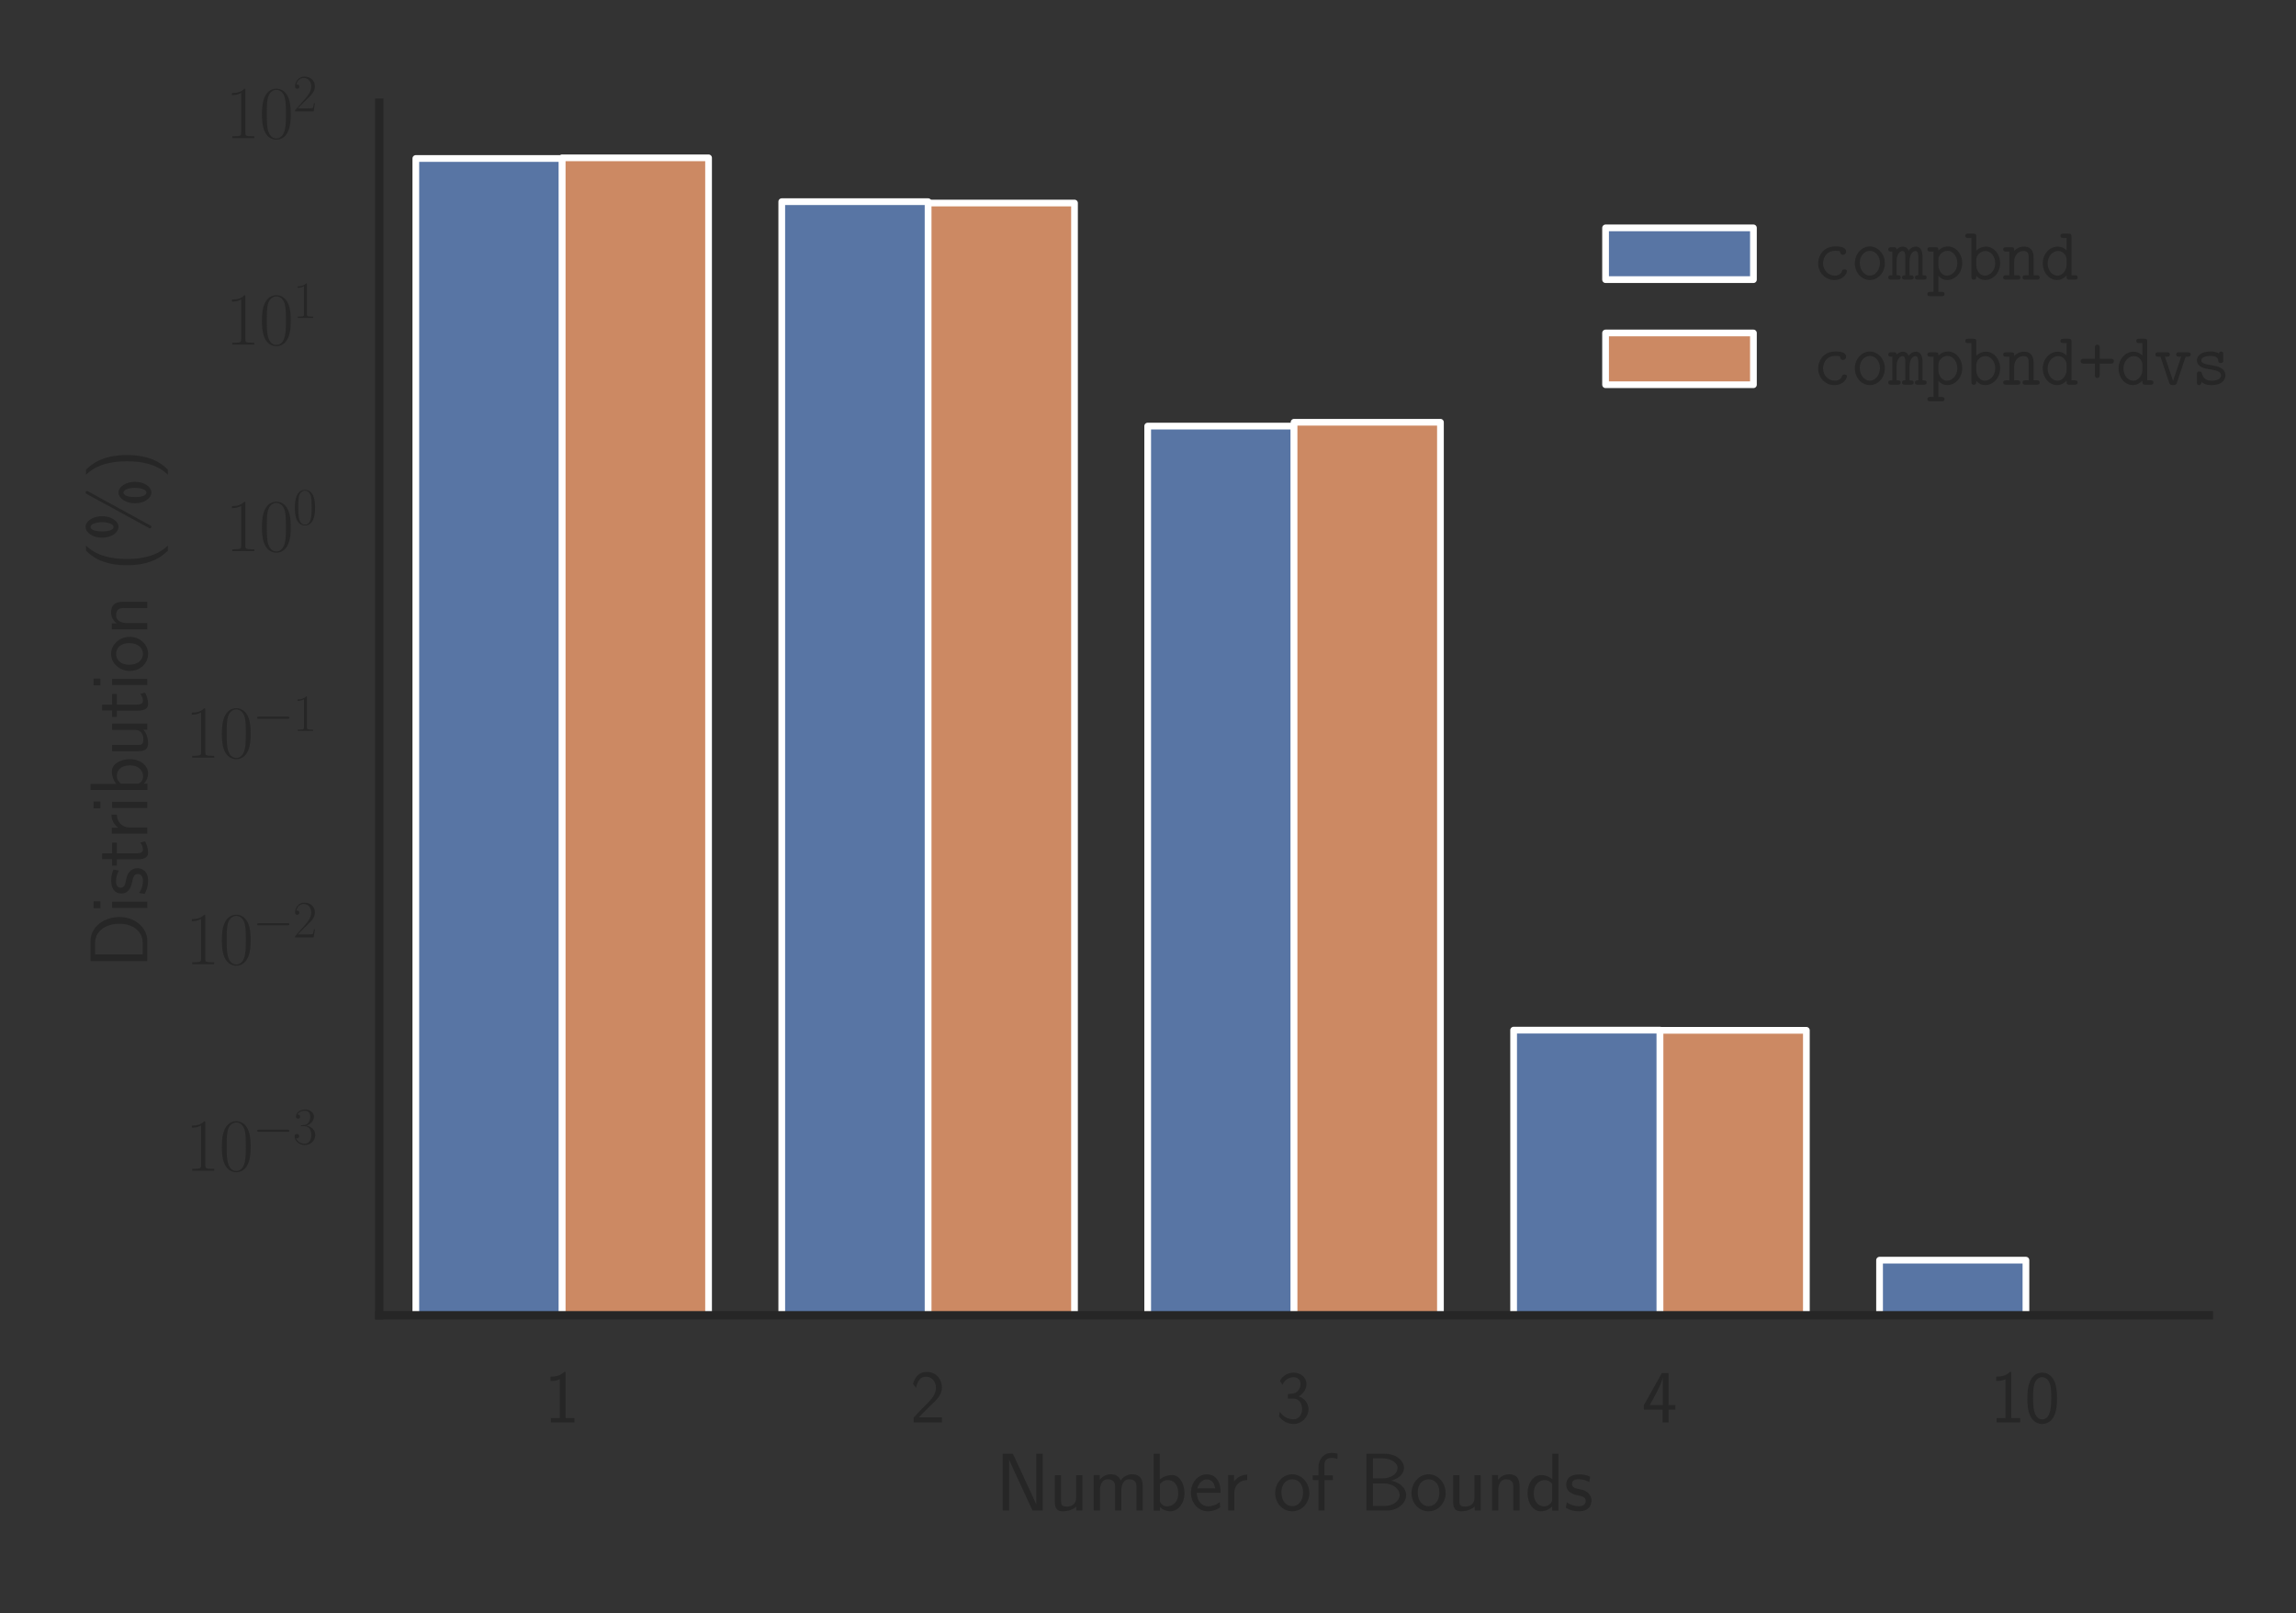 <?xml version="1.0" encoding="utf-8" standalone="no"?>
<!DOCTYPE svg PUBLIC "-//W3C//DTD SVG 1.1//EN"
  "http://www.w3.org/Graphics/SVG/1.1/DTD/svg11.dtd">
<svg xmlns:xlink="http://www.w3.org/1999/xlink" width="512.448pt" height="360pt" viewBox="0 0 512.448 360" xmlns="http://www.w3.org/2000/svg" version="1.1">
 <rect x="0" y="0" width="512.448" height="360" fill="#333333" stroke="none"/>
 <defs>
  <style type="text/css">*{stroke-linejoin: round; stroke-linecap: butt}</style>
 </defs>
 <g id="figure_1">
  <g id="patch_1">
   <path d="M 0 360 
L 512.448 360 
L 512.448 0 
L 0 0 
L 0 360 
z
" style="fill: none"/>
  </g>
  <g id="axes_1">
   <g id="patch_2">
    <path d="M 84.64 293.507 
L 493.008 293.507 
L 493.008 22.923 
L 84.64 22.923 
L 84.64 293.507 
z
" style="fill: none"/>
   </g>
   <g id="matplotlib.axis_1">
    <g id="xtick_1">
     <g id="text_1">
      <!-- 1 -->
      <g style="fill: #262626" transform="translate(121.453 317.422) scale(0.165 -0.165)">
       <defs>
        <path id="CMSS17-31" d="M 1818 4288 
L 1696 4288 
C 1350 3940 947 3890 538 3890 
L 538 3520 
C 723 3520 1024 3520 1325 3667 
L 1325 369 
L 570 369 
L 570 0 
L 2573 0 
L 2573 369 
L 1818 369 
L 1818 4288 
z
" transform="scale(0.016)"/>
       </defs>
       <use xlink:href="#CMSS17-31" transform="scale(0.996)"/>
      </g>
     </g>
    </g>
    <g id="xtick_2">
     <g id="text_2">
      <!-- 2 -->
      <g style="fill: #262626" transform="translate(203.127 317.422) scale(0.165 -0.165)">
       <defs>
        <path id="CMSS17-32" d="M 1651 1357 
C 1830 1541 2099 1764 2285 1987 
C 2464 2204 2701 2511 2701 2957 
C 2701 3657 2227 4288 1421 4288 
C 787 4288 422 3893 250 3274 
L 499 2929 
C 640 3510 838 3880 1338 3880 
C 1888 3880 2195 3433 2195 2942 
C 2195 2355 1747 1901 1408 1563 
C 1030 1187 659 804 301 408 
L 301 0 
L 2701 0 
L 2701 433 
L 1613 433 
C 1536 433 1459 433 1382 433 
L 742 433 
L 742 439 
L 1651 1357 
z
" transform="scale(0.016)"/>
       </defs>
       <use xlink:href="#CMSS17-32" transform="scale(0.996)"/>
      </g>
     </g>
    </g>
    <g id="xtick_3">
     <g id="text_3">
      <!-- 3 -->
      <g style="fill: #262626" transform="translate(284.8 317.422) scale(0.165 -0.165)">
       <defs>
        <path id="CMSS17-33" d="M 1005 2025 
L 1440 2025 
C 2042 2025 2214 1507 2214 1146 
C 2214 653 1933 267 1472 267 
C 1114 267 608 444 320 912 
C 275 691 275 678 250 526 
C 550 88 1037 -128 1485 -128 
C 2214 -128 2752 473 2752 1138 
C 2752 1638 2400 2057 1920 2215 
C 2304 2424 2586 2816 2586 3273 
C 2586 3805 2093 4229 1491 4229 
C 941 4229 512 3892 333 3530 
C 378 3468 493 3284 550 3189 
C 691 3562 1056 3840 1485 3840 
C 1843 3840 2080 3607 2080 3271 
C 2080 2923 1856 2543 1478 2455 
C 1453 2455 1056 2417 1005 2411 
L 1005 2025 
z
" transform="scale(0.016)"/>
       </defs>
       <use xlink:href="#CMSS17-33" transform="scale(0.996)"/>
      </g>
     </g>
    </g>
    <g id="xtick_4">
     <g id="text_4">
      <!-- 4 -->
      <g style="fill: #262626" transform="translate(366.474 317.422) scale(0.165 -0.165)">
       <defs>
        <path id="CMSS17-34" d="M 2253 1088 
L 2835 1088 
L 2835 1477 
L 2253 1477 
L 2253 4192 
L 1690 4192 
L 166 1477 
L 166 1088 
L 1747 1088 
L 1747 0 
L 2253 0 
L 2253 1088 
z
M 659 1477 
C 1030 2127 1766 3439 1766 3885 
L 1766 1477 
L 659 1477 
z
" transform="scale(0.016)"/>
       </defs>
       <use xlink:href="#CMSS17-34" transform="scale(0.996)"/>
      </g>
     </g>
    </g>
    <g id="xtick_5">
     <g id="text_5">
      <!-- 10 -->
      <g style="fill: #262626" transform="translate(444.123 317.422) scale(0.165 -0.165)">
       <defs>
        <path id="CMSS17-30" d="M 2758 2044 
C 2758 2405 2752 3077 2490 3596 
C 2227 4096 1805 4229 1504 4229 
C 1069 4229 698 3975 506 3570 
C 301 3146 243 2709 243 2044 
C 243 1589 262 1031 493 543 
C 755 5 1197 -128 1498 -128 
C 1894 -128 2278 81 2496 518 
C 2720 974 2758 1474 2758 2044 
z
M 1498 261 
C 1011 261 864 811 819 995 
C 742 1310 730 1614 730 2114 
C 730 2506 730 2948 851 3297 
C 998 3701 1254 3840 1498 3840 
C 1971 3840 2125 3372 2176 3208 
C 2272 2873 2272 2481 2272 2114 
C 2272 1526 2272 261 1498 261 
z
" transform="scale(0.016)"/>
       </defs>
       <use xlink:href="#CMSS17-31" transform="scale(0.996)"/>
       <use xlink:href="#CMSS17-30" transform="translate(46.844 0) scale(0.996)"/>
      </g>
     </g>
    </g>
    <g id="text_6">
     <!-- Number of Bounds -->
     <g style="fill: #262626" transform="translate(222.18 337.072) scale(0.18 -0.18)">
      <defs>
       <path id="CMSS17-4e" d="M 1466 4180 
L 1350 4416 
L 563 4416 
L 563 0 
L 1062 0 
L 1062 3926 
L 1069 3932 
C 1114 3817 1139 3760 1402 3194 
L 2771 236 
L 2886 0 
L 3674 0 
L 3674 4416 
L 3174 4416 
L 3174 490 
L 3168 483 
C 3123 598 3098 655 2835 1221 
L 1466 4180 
z
" transform="scale(0.016)"/>
       <path id="CMSS17-75" d="M 2618 2739 
L 2131 2739 
L 2131 972 
C 2131 498 1786 306 1421 306 
C 998 306 960 447 960 709 
L 960 2739 
L 474 2739 
L 474 678 
C 474 179 646 -64 1088 -64 
C 1306 -64 1798 -13 2144 306 
L 2144 0 
L 2618 0 
L 2618 2739 
z
" transform="scale(0.016)"/>
       <path id="CMSS17-6d" d="M 4288 1877 
C 4288 2308 4179 2816 3462 2816 
C 2982 2816 2694 2516 2566 2331 
C 2451 2670 2182 2816 1798 2816 
C 1363 2816 1088 2568 941 2389 
L 941 2758 
L 474 2758 
L 474 0 
L 960 0 
L 960 1559 
C 960 1939 1101 2428 1555 2428 
C 2138 2428 2138 2016 2138 1829 
L 2138 0 
L 2624 0 
L 2624 1559 
C 2624 1939 2765 2428 3219 2428 
C 3802 2428 3802 2016 3802 1829 
L 3802 0 
L 4288 0 
L 4288 1877 
z
" transform="scale(0.016)"/>
       <path id="CMSS17-62" d="M 954 4416 
L 480 4416 
L 480 -13 
L 966 -13 
L 966 274 
C 1210 38 1504 -64 1766 -64 
C 2381 -64 2880 549 2880 1352 
C 2880 2086 2496 2756 1926 2756 
C 1523 2756 1165 2591 954 2419 
L 954 4416 
z
M 966 2046 
C 1107 2222 1306 2368 1587 2368 
C 1965 2368 2394 2097 2394 1352 
C 2394 558 1882 325 1530 325 
C 1402 325 1267 356 1139 464 
C 966 615 966 709 966 797 
L 966 2046 
z
" transform="scale(0.016)"/>
       <path id="CMSS17-65" d="M 2502 1377 
C 2502 1590 2490 2003 2285 2345 
C 2061 2713 1696 2816 1421 2816 
C 755 2816 192 2188 192 1375 
C 192 582 774 -64 1510 -64 
C 1798 -64 2150 19 2470 248 
C 2470 274 2458 414 2451 420 
C 2451 433 2432 630 2432 656 
C 2125 407 1773 325 1517 325 
C 1107 325 666 667 646 1377 
L 2502 1377 
z
M 698 1728 
C 781 2084 1062 2421 1421 2421 
C 1517 2421 1965 2421 2080 1728 
L 698 1728 
z
" transform="scale(0.016)"/>
       <path id="CMSS17-72" d="M 954 1363 
C 954 1965 1395 2368 1958 2368 
L 1958 2789 
C 1549 2789 1165 2585 934 2253 
L 934 2758 
L 480 2758 
L 480 0 
L 954 0 
L 954 1363 
z
" transform="scale(0.016)"/>
       <path id="CMSS17-6f" d="M 2829 1356 
C 2829 2176 2221 2816 1504 2816 
C 768 2816 173 2157 173 1356 
C 173 544 787 -64 1498 -64 
C 2227 -64 2829 563 2829 1356 
z
M 1504 337 
C 1050 337 659 709 659 1408 
C 659 2151 1114 2427 1498 2427 
C 1914 2427 2342 2126 2342 1408 
C 2342 683 1926 337 1504 337 
z
" transform="scale(0.016)"/>
       <path id="CMSS17-66" d="M 1075 2368 
L 1722 2368 
L 1722 2737 
L 1062 2737 
L 1062 3559 
C 1062 4014 1408 4092 1606 4092 
C 1670 4092 1850 4092 2080 4009 
L 2080 4429 
C 1933 4461 1754 4480 1613 4480 
C 1018 4480 602 3993 602 3359 
L 602 2737 
L 160 2737 
L 160 2368 
L 602 2368 
L 602 0 
L 1075 0 
L 1075 2368 
z
" transform="scale(0.016)"/>
       <path id="CMSS17-42" d="M 570 4416 
L 570 0 
L 2163 0 
C 3034 0 3667 574 3667 1200 
C 3667 1685 3251 2176 2502 2317 
C 3334 2558 3501 3040 3501 3313 
C 3501 3883 2874 4416 1997 4416 
L 570 4416 
z
M 1088 2496 
L 1088 4059 
L 1824 4059 
C 2483 4059 3002 3724 3002 3306 
C 3002 2926 2592 2496 1766 2496 
L 1088 2496 
z
M 1088 357 
L 1088 2107 
L 1939 2107 
C 2630 2107 3162 1679 3162 1206 
C 3162 772 2694 357 1984 357 
L 1088 357 
z
" transform="scale(0.016)"/>
       <path id="CMSS17-6e" d="M 2618 1877 
C 2618 2283 2522 2816 1798 2816 
C 1389 2816 1120 2606 941 2389 
L 941 2758 
L 474 2758 
L 474 0 
L 960 0 
L 960 1559 
C 960 1964 1114 2428 1549 2428 
C 2112 2428 2131 2048 2131 1829 
L 2131 0 
L 2618 0 
L 2618 1877 
z
" transform="scale(0.016)"/>
       <path id="CMSS17-64" d="M 2611 4416 
L 2138 4416 
L 2138 2438 
C 1939 2603 1613 2756 1254 2756 
C 672 2756 211 2131 211 1347 
C 211 562 666 -64 1235 -64 
C 1677 -64 1971 172 2125 306 
L 2125 -13 
L 2611 -13 
L 2611 4416 
z
M 2125 836 
C 2125 747 2125 653 1926 482 
C 1798 375 1645 325 1498 325 
C 1152 325 698 576 698 1340 
C 698 2134 1210 2368 1562 2368 
C 1798 2368 1990 2254 2125 2065 
L 2125 836 
z
" transform="scale(0.016)"/>
       <path id="CMSS17-73" d="M 2061 2627 
C 1683 2807 1389 2807 1197 2807 
C 742 2807 198 2648 198 2003 
C 198 1359 902 1218 1094 1179 
C 1389 1122 1715 1058 1715 740 
C 1715 337 1254 337 1171 337 
C 915 337 563 407 243 638 
L 166 210 
C 531 0 883 -64 1178 -64 
C 1965 -64 2163 416 2163 781 
C 2163 1094 1984 1305 1862 1401 
C 1651 1568 1574 1587 1050 1696 
C 960 1709 646 1779 646 2066 
C 646 2432 1050 2432 1139 2432 
C 1555 2432 1811 2303 1984 2208 
L 2061 2627 
z
" transform="scale(0.016)"/>
      </defs>
      <use xlink:href="#CMSS17-4e" transform="scale(0.996)"/>
      <use xlink:href="#CMSS17-75" transform="translate(66.062 0) scale(0.996)"/>
      <use xlink:href="#CMSS17-6d" transform="translate(114.266 0) scale(0.996)"/>
      <use xlink:href="#CMSS17-62" transform="translate(188.496 0) scale(0.996)"/>
      <use xlink:href="#CMSS17-65" transform="translate(239.303 0) scale(0.996)"/>
      <use xlink:href="#CMSS17-72" transform="translate(280.942 0) scale(0.996)"/>
      <use xlink:href="#CMSS17-6f" transform="translate(344.081 0) scale(0.996)"/>
      <use xlink:href="#CMSS17-66" transform="translate(390.924 0) scale(0.996)"/>
      <use xlink:href="#CMSS17-42" transform="translate(450.78 0) scale(0.996)"/>
      <use xlink:href="#CMSS17-6f" transform="translate(513.118 0) scale(0.996)"/>
      <use xlink:href="#CMSS17-75" transform="translate(559.962 0) scale(0.996)"/>
      <use xlink:href="#CMSS17-6e" transform="translate(608.167 0) scale(0.996)"/>
      <use xlink:href="#CMSS17-64" transform="translate(656.372 0) scale(0.996)"/>
      <use xlink:href="#CMSS17-73" transform="translate(704.577 0) scale(0.996)"/>
     </g>
    </g>
   </g>
   <g id="matplotlib.axis_2">
    <g id="ytick_1">
     <g id="text_7">
      <!-- $\mathdefault{10^{-3}}$ -->
      <g style="fill: #262626" transform="translate(41.342 261.242) scale(0.165 -0.165)">
       <defs>
        <path id="CMR17-31" d="M 1702 4058 
C 1702 4192 1696 4192 1606 4192 
C 1357 3916 979 3827 621 3827 
C 602 3827 570 3827 563 3808 
C 557 3795 557 3782 557 3648 
C 755 3648 1088 3686 1344 3839 
L 1344 461 
C 1344 236 1331 160 781 160 
L 589 160 
L 589 0 
C 896 0 1216 0 1523 0 
C 1830 0 2150 0 2458 0 
L 2458 160 
L 2266 160 
C 1715 160 1702 230 1702 458 
L 1702 4058 
z
" transform="scale(0.016)"/>
        <path id="CMR17-30" d="M 2688 2025 
C 2688 2416 2682 3080 2413 3591 
C 2176 4039 1798 4198 1466 4198 
C 1158 4198 768 4058 525 3597 
C 269 3118 243 2524 243 2025 
C 243 1661 250 1106 448 619 
C 723 -39 1216 -128 1466 -128 
C 1760 -128 2208 -7 2470 600 
C 2662 1042 2688 1559 2688 2025 
z
M 1466 -26 
C 1056 -26 813 325 723 812 
C 653 1188 653 1738 653 2096 
C 653 2588 653 2997 736 3387 
C 858 3929 1216 4096 1466 4096 
C 1728 4096 2067 3923 2189 3400 
C 2272 3036 2278 2607 2278 2096 
C 2278 1680 2278 1169 2202 792 
C 2067 95 1690 -26 1466 -26 
z
" transform="scale(0.016)"/>
        <path id="CMSY10-0" d="M 4218 1472 
C 4326 1472 4442 1472 4442 1600 
C 4442 1728 4326 1728 4218 1728 
L 755 1728 
C 646 1728 531 1728 531 1600 
C 531 1472 646 1472 755 1472 
L 4218 1472 
z
" transform="scale(0.016)"/>
        <path id="CMR17-33" d="M 1414 2157 
C 1984 2157 2234 1662 2234 1090 
C 2234 320 1824 25 1453 25 
C 1114 25 563 194 390 693 
C 422 680 454 680 486 680 
C 640 680 755 782 755 948 
C 755 1133 614 1216 486 1216 
C 378 1216 211 1165 211 926 
C 211 335 787 -128 1466 -128 
C 2176 -128 2720 430 2720 1085 
C 2720 1707 2208 2157 1600 2227 
C 2086 2328 2554 2756 2554 3329 
C 2554 3820 2048 4179 1472 4179 
C 890 4179 378 3829 378 3329 
C 378 3110 544 3072 627 3072 
C 762 3072 877 3155 877 3321 
C 877 3486 762 3569 627 3569 
C 602 3569 570 3569 544 3557 
C 730 3959 1235 4032 1459 4032 
C 1683 4032 2106 3925 2106 3320 
C 2106 3143 2080 2828 1862 2550 
C 1670 2304 1453 2304 1242 2284 
C 1210 2284 1062 2269 1037 2269 
C 992 2263 966 2257 966 2208 
C 966 2163 973 2157 1101 2157 
L 1414 2157 
z
" transform="scale(0.016)"/>
       </defs>
       <use xlink:href="#CMR17-31" transform="scale(0.996)"/>
       <use xlink:href="#CMR17-30" transform="translate(45.69 0) scale(0.996)"/>
       <use xlink:href="#CMSY10-0" transform="translate(91.381 36.154) scale(0.697)"/>
       <use xlink:href="#CMR17-33" transform="translate(145.622 36.154) scale(0.697)"/>
      </g>
     </g>
    </g>
    <g id="ytick_2">
     <g id="text_8">
      <!-- $\mathdefault{10^{-2}}$ -->
      <g style="fill: #262626" transform="translate(41.342 215.159) scale(0.165 -0.165)">
       <defs>
        <path id="CMR17-32" d="M 2669 989 
L 2554 989 
C 2490 536 2438 459 2413 420 
C 2381 369 1920 369 1830 369 
L 602 369 
C 832 619 1280 1072 1824 1597 
C 2214 1967 2669 2402 2669 3035 
C 2669 3790 2067 4224 1395 4224 
C 691 4224 262 3604 262 3030 
C 262 2780 448 2748 525 2748 
C 589 2748 781 2787 781 3010 
C 781 3207 614 3264 525 3264 
C 486 3264 448 3258 422 3245 
C 544 3790 915 4058 1306 4058 
C 1862 4058 2227 3617 2227 3035 
C 2227 2479 1901 2000 1536 1584 
L 262 146 
L 262 0 
L 2515 0 
L 2669 989 
z
" transform="scale(0.016)"/>
       </defs>
       <use xlink:href="#CMR17-31" transform="scale(0.996)"/>
       <use xlink:href="#CMR17-30" transform="translate(45.69 0) scale(0.996)"/>
       <use xlink:href="#CMSY10-0" transform="translate(91.381 36.154) scale(0.697)"/>
       <use xlink:href="#CMR17-32" transform="translate(145.622 36.154) scale(0.697)"/>
      </g>
     </g>
    </g>
    <g id="ytick_3">
     <g id="text_9">
      <!-- $\mathdefault{10^{-1}}$ -->
      <g style="fill: #262626" transform="translate(41.342 169.076) scale(0.165 -0.165)">
       <use xlink:href="#CMR17-31" transform="scale(0.996)"/>
       <use xlink:href="#CMR17-30" transform="translate(45.69 0) scale(0.996)"/>
       <use xlink:href="#CMSY10-0" transform="translate(91.381 36.154) scale(0.697)"/>
       <use xlink:href="#CMR17-31" transform="translate(145.622 36.154) scale(0.697)"/>
      </g>
     </g>
    </g>
    <g id="ytick_4">
     <g id="text_10">
      <!-- $\mathdefault{10^{0}}$ -->
      <g style="fill: #262626" transform="translate(50.291 122.993) scale(0.165 -0.165)">
       <use xlink:href="#CMR17-31" transform="scale(0.996)"/>
       <use xlink:href="#CMR17-30" transform="translate(45.69 0) scale(0.996)"/>
       <use xlink:href="#CMR17-30" transform="translate(91.381 36.154) scale(0.697)"/>
      </g>
     </g>
    </g>
    <g id="ytick_5">
     <g id="text_11">
      <!-- $\mathdefault{10^{1}}$ -->
      <g style="fill: #262626" transform="translate(50.291 76.91) scale(0.165 -0.165)">
       <use xlink:href="#CMR17-31" transform="scale(0.996)"/>
       <use xlink:href="#CMR17-30" transform="translate(45.69 0) scale(0.996)"/>
       <use xlink:href="#CMR17-31" transform="translate(91.381 36.154) scale(0.697)"/>
      </g>
     </g>
    </g>
    <g id="ytick_6">
     <g id="text_12">
      <!-- $\mathdefault{10^{2}}$ -->
      <g style="fill: #262626" transform="translate(50.291 30.827) scale(0.165 -0.165)">
       <use xlink:href="#CMR17-31" transform="scale(0.996)"/>
       <use xlink:href="#CMR17-30" transform="translate(45.69 0) scale(0.996)"/>
       <use xlink:href="#CMR17-32" transform="translate(91.381 36.154) scale(0.697)"/>
      </g>
     </g>
    </g>
    <g id="ytick_7"/>
    <g id="ytick_8"/>
    <g id="ytick_9"/>
    <g id="ytick_10"/>
    <g id="ytick_11"/>
    <g id="ytick_12"/>
    <g id="ytick_13"/>
    <g id="ytick_14"/>
    <g id="ytick_15"/>
    <g id="ytick_16"/>
    <g id="ytick_17"/>
    <g id="ytick_18"/>
    <g id="ytick_19"/>
    <g id="ytick_20"/>
    <g id="ytick_21"/>
    <g id="ytick_22"/>
    <g id="ytick_23"/>
    <g id="ytick_24"/>
    <g id="ytick_25"/>
    <g id="ytick_26"/>
    <g id="ytick_27"/>
    <g id="ytick_28"/>
    <g id="ytick_29"/>
    <g id="ytick_30"/>
    <g id="ytick_31"/>
    <g id="ytick_32"/>
    <g id="ytick_33"/>
    <g id="ytick_34"/>
    <g id="ytick_35"/>
    <g id="ytick_36"/>
    <g id="ytick_37"/>
    <g id="ytick_38"/>
    <g id="ytick_39"/>
    <g id="ytick_40"/>
    <g id="ytick_41"/>
    <g id="ytick_42"/>
    <g id="ytick_43"/>
    <g id="ytick_44"/>
    <g id="ytick_45"/>
    <g id="ytick_46"/>
    <g id="ytick_47"/>
    <g id="ytick_48"/>
    <g id="ytick_49"/>
    <g id="ytick_50"/>
    <g id="ytick_51"/>
    <g id="ytick_52"/>
    <g id="ytick_53"/>
    <g id="ytick_54"/>
    <g id="text_13">
     <!-- Distribution (\%) -->
     <g style="fill: #262626" transform="translate(32.873 216.103) rotate(-90) scale(0.18 -0.18)">
      <defs>
       <path id="CMSS17-44" d="M 570 4416 
L 570 0 
L 2144 0 
C 3194 0 4000 980 4000 2170 
C 4000 3398 3194 4416 2144 4416 
L 570 4416 
z
M 1094 357 
L 1094 4059 
L 2003 4059 
C 2861 4059 3475 3277 3475 2170 
C 3475 1107 2867 357 2003 357 
L 1094 357 
z
" transform="scale(0.016)"/>
       <path id="CMSS17-69" d="M 979 4183 
L 442 4183 
L 442 3648 
L 979 3648 
L 979 4183 
z
M 947 2739 
L 474 2739 
L 474 0 
L 947 0 
L 947 2739 
z
" transform="scale(0.016)"/>
       <path id="CMSS17-74" d="M 1069 2368 
L 1901 2368 
L 1901 2737 
L 1069 2737 
L 1069 3520 
L 614 3520 
L 614 2737 
L 109 2737 
L 109 2368 
L 602 2368 
L 602 749 
C 602 384 685 -64 1107 -64 
C 1427 -64 1722 25 2003 172 
L 1901 548 
C 1747 414 1562 337 1363 337 
C 1082 337 1069 696 1069 856 
L 1069 2368 
z
" transform="scale(0.016)"/>
       <path id="CMSS17-28" d="M 1613 4768 
C 1267 4417 474 3601 474 1588 
C 474 -433 1267 -1243 1613 -1600 
L 2003 -1600 
C 1216 -784 960 357 960 1581 
C 960 2798 1203 3946 2003 4768 
L 1613 4768 
z
" transform="scale(0.016)"/>
       <path id="CMSS17-25" d="M 3923 4583 
C 3962 4647 3962 4679 3962 4685 
C 3962 4755 3904 4800 3853 4800 
C 3782 4800 3750 4749 3718 4685 
L 1101 -104 
C 1088 -129 1062 -167 1062 -206 
C 1062 -276 1120 -320 1178 -320 
C 1235 -320 1248 -295 1299 -206 
L 3923 4583 
z
M 4678 959 
C 4678 1698 4282 2240 3846 2240 
C 3418 2240 3008 1711 3008 959 
C 3008 208 3418 -320 3846 -320 
C 4288 -320 4678 221 4678 959 
z
M 3846 68 
C 3712 68 3494 189 3494 959 
C 3494 1724 3712 1851 3846 1851 
C 4083 1851 4211 1386 4211 959 
C 4211 533 4083 68 3846 68 
z
M 2003 3519 
C 2003 4258 1606 4800 1171 4800 
C 742 4800 333 4271 333 3519 
C 333 2768 742 2240 1171 2240 
C 1613 2240 2003 2781 2003 3519 
z
M 1171 2628 
C 1037 2628 819 2749 819 3519 
C 819 4284 1037 4411 1171 4411 
C 1408 4411 1536 3946 1536 3519 
C 1536 3093 1408 2628 1171 2628 
z
" transform="scale(0.016)"/>
       <path id="CMSS17-29" d="M 723 -1600 
C 1069 -1249 1862 -433 1862 1581 
C 1862 3601 1069 4411 723 4768 
L 333 4768 
C 1120 3952 1376 2811 1376 1588 
C 1376 370 1133 -778 333 -1600 
L 723 -1600 
z
" transform="scale(0.016)"/>
      </defs>
      <use xlink:href="#CMSS17-44" transform="scale(0.996)"/>
      <use xlink:href="#CMSS17-69" transform="translate(67.543 0) scale(0.996)"/>
      <use xlink:href="#CMSS17-73" transform="translate(89.724 0) scale(0.996)"/>
      <use xlink:href="#CMSS17-74" transform="translate(125.637 0) scale(0.996)"/>
      <use xlink:href="#CMSS17-72" transform="translate(159.469 0) scale(0.996)"/>
      <use xlink:href="#CMSS17-69" transform="translate(191.378 0) scale(0.996)"/>
      <use xlink:href="#CMSS17-62" transform="translate(213.559 0) scale(0.996)"/>
      <use xlink:href="#CMSS17-75" transform="translate(261.764 0) scale(0.996)"/>
      <use xlink:href="#CMSS17-74" transform="translate(309.969 0) scale(0.996)"/>
      <use xlink:href="#CMSS17-69" transform="translate(343.801 0) scale(0.996)"/>
      <use xlink:href="#CMSS17-6f" transform="translate(365.981 0) scale(0.996)"/>
      <use xlink:href="#CMSS17-6e" transform="translate(412.825 0) scale(0.996)"/>
      <use xlink:href="#CMSS17-28" transform="translate(492.259 0) scale(0.996)"/>
      <use xlink:href="#CMSS17-25" transform="translate(528.693 0) scale(0.996)"/>
      <use xlink:href="#CMSS17-29" transform="translate(606.766 0) scale(0.996)"/>
     </g>
    </g>
   </g>
   <g id="patch_3">
    <path d="M 92.808 46200.271 
L 125.477 46200.271 
L 125.477 35.365 
L 92.808 35.365 
z
" clip-path="url(#p66258fb7bb)" style="fill: #5875a4; stroke: #ffffff; stroke-width: 1.5; stroke-linejoin: miter"/>
   </g>
   <g id="patch_4">
    <path d="M 174.481 46200.271 
L 207.151 46200.271 
L 207.151 45.003 
L 174.481 45.003 
z
" clip-path="url(#p66258fb7bb)" style="fill: #5875a4; stroke: #ffffff; stroke-width: 1.5; stroke-linejoin: miter"/>
   </g>
   <g id="patch_5">
    <path d="M 256.155 46200.271 
L 288.824 46200.271 
L 288.824 95.079 
L 256.155 95.079 
z
" clip-path="url(#p66258fb7bb)" style="fill: #5875a4; stroke: #ffffff; stroke-width: 1.5; stroke-linejoin: miter"/>
   </g>
   <g id="patch_6">
    <path d="M 337.828 46200.271 
L 370.498 46200.271 
L 370.498 229.874 
L 337.828 229.874 
z
" clip-path="url(#p66258fb7bb)" style="fill: #5875a4; stroke: #ffffff; stroke-width: 1.5; stroke-linejoin: miter"/>
   </g>
   <g id="patch_7">
    <path d="M 419.502 46200.271 
L 452.171 46200.271 
L 452.171 281.208 
L 419.502 281.208 
z
" clip-path="url(#p66258fb7bb)" style="fill: #5875a4; stroke: #ffffff; stroke-width: 1.5; stroke-linejoin: miter"/>
   </g>
   <g id="patch_8">
    <path d="M 125.477 46200.271 
L 158.147 46200.271 
L 158.147 35.222 
L 125.477 35.222 
z
" clip-path="url(#p66258fb7bb)" style="fill: #cc8963; stroke: #ffffff; stroke-width: 1.5; stroke-linejoin: miter"/>
   </g>
   <g id="patch_9">
    <path d="M 207.151 46200.271 
L 239.82 46200.271 
L 239.82 45.308 
L 207.151 45.308 
z
" clip-path="url(#p66258fb7bb)" style="fill: #cc8963; stroke: #ffffff; stroke-width: 1.5; stroke-linejoin: miter"/>
   </g>
   <g id="patch_10">
    <path d="M 288.824 46200.271 
L 321.494 46200.271 
L 321.494 94.228 
L 288.824 94.228 
z
" clip-path="url(#p66258fb7bb)" style="fill: #cc8963; stroke: #ffffff; stroke-width: 1.5; stroke-linejoin: miter"/>
   </g>
   <g id="patch_11">
    <path d="M 370.498 46200.271 
L 403.167 46200.271 
L 403.167 229.917 
L 370.498 229.917 
z
" clip-path="url(#p66258fb7bb)" style="fill: #cc8963; stroke: #ffffff; stroke-width: 1.5; stroke-linejoin: miter"/>
   </g>
   <g id="patch_12">
    <path d="M 452.171 46200.271 
L 484.84 46200.271 
L 484.84 46200.271 
L 452.171 46200.271 
z
" clip-path="url(#p66258fb7bb)" style="fill: #cc8963; stroke: #ffffff; stroke-width: 1.5; stroke-linejoin: miter"/>
   </g>
   <g id="patch_13">
    <path d="M 125.477 46200.271 
L 125.477 46200.271 
L 125.477 46200.271 
L 125.477 46200.271 
z
" clip-path="url(#p66258fb7bb)" style="fill: #5875a4; stroke: #ffffff; stroke-width: 1.5; stroke-linejoin: miter"/>
   </g>
   <g id="patch_14">
    <path d="M 125.477 46200.271 
L 125.477 46200.271 
L 125.477 46200.271 
L 125.477 46200.271 
z
" clip-path="url(#p66258fb7bb)" style="fill: #cc8963; stroke: #ffffff; stroke-width: 1.5; stroke-linejoin: miter"/>
   </g>
   <g id="line2d_1">
    <path clip-path="url(#p66258fb7bb)" style="fill: none; stroke: #424242; stroke-width: 3.375; stroke-linecap: round"/>
   </g>
   <g id="line2d_2">
    <path clip-path="url(#p66258fb7bb)" style="fill: none; stroke: #424242; stroke-width: 3.375; stroke-linecap: round"/>
   </g>
   <g id="line2d_3">
    <path clip-path="url(#p66258fb7bb)" style="fill: none; stroke: #424242; stroke-width: 3.375; stroke-linecap: round"/>
   </g>
   <g id="line2d_4">
    <path clip-path="url(#p66258fb7bb)" style="fill: none; stroke: #424242; stroke-width: 3.375; stroke-linecap: round"/>
   </g>
   <g id="line2d_5">
    <path clip-path="url(#p66258fb7bb)" style="fill: none; stroke: #424242; stroke-width: 3.375; stroke-linecap: round"/>
   </g>
   <g id="line2d_6">
    <path clip-path="url(#p66258fb7bb)" style="fill: none; stroke: #424242; stroke-width: 3.375; stroke-linecap: round"/>
   </g>
   <g id="line2d_7">
    <path clip-path="url(#p66258fb7bb)" style="fill: none; stroke: #424242; stroke-width: 3.375; stroke-linecap: round"/>
   </g>
   <g id="line2d_8">
    <path clip-path="url(#p66258fb7bb)" style="fill: none; stroke: #424242; stroke-width: 3.375; stroke-linecap: round"/>
   </g>
   <g id="line2d_9">
    <path clip-path="url(#p66258fb7bb)" style="fill: none; stroke: #424242; stroke-width: 3.375; stroke-linecap: round"/>
   </g>
   <g id="line2d_10">
    <path clip-path="url(#p66258fb7bb)" style="fill: none; stroke: #424242; stroke-width: 3.375; stroke-linecap: round"/>
   </g>
   <g id="patch_15">
    <path d="M 84.64 293.507 
L 84.64 22.923 
" style="fill: none; stroke: #262626; stroke-width: 1.875; stroke-linejoin: miter; stroke-linecap: square"/>
   </g>
   <g id="patch_16">
    <path d="M 84.64 293.507 
L 493.008 293.507 
" style="fill: none; stroke: #262626; stroke-width: 1.875; stroke-linejoin: miter; stroke-linecap: square"/>
   </g>
  </g>
  <g id="legend_1">
   <g id="patch_17">
    <path d="M 358.35 62.4 
L 391.35 62.4 
L 391.35 50.85 
L 358.35 50.85 
z
" style="fill: #5875a4; stroke: #ffffff; stroke-width: 1.5; stroke-linejoin: miter"/>
   </g>
   <g id="text_14">
    <!-- \texttt{compbnd} -->
    <g style="fill: #262626" transform="translate(404.55 62.4) scale(0.165 -0.165)">
     <defs>
      <path id="CMTT12-63" d="M 2918 702 
C 2918 868 2758 868 2707 868 
C 2560 868 2534 817 2502 728 
C 2362 377 2048 339 1894 339 
C 1350 339 890 792 890 1385 
C 890 1711 1075 2445 1914 2445 
C 2086 2445 2221 2432 2278 2426 
C 2323 2413 2330 2405 2330 2373 
C 2349 2107 2547 2107 2586 2107 
C 2726 2107 2848 2203 2848 2375 
C 2848 2816 2202 2816 1920 2816 
C 826 2816 474 1922 474 1385 
C 474 607 1069 -32 1837 -32 
C 2694 -32 2918 600 2918 702 
z
" transform="scale(0.016)"/>
      <path id="CMTT12-6f" d="M 2918 1385 
C 2918 2183 2336 2816 1645 2816 
C 954 2816 371 2183 371 1385 
C 371 581 960 -32 1645 -32 
C 2330 -32 2918 581 2918 1385 
z
M 1645 339 
C 1184 339 787 824 787 1430 
C 787 2023 1197 2445 1645 2445 
C 2093 2445 2502 2023 2502 1430 
C 2502 818 2106 339 1645 339 
z
" transform="scale(0.016)"/>
      <path id="CMTT12-6d" d="M 2899 1943 
C 2899 2084 2899 2803 2336 2803 
C 2112 2803 1894 2700 1722 2463 
C 1683 2559 1542 2803 1235 2803 
C 947 2803 749 2613 698 2555 
C 691 2752 557 2752 442 2752 
L 250 2752 
C 160 2752 -6 2752 -6 2567 
C -6 2381 141 2381 339 2381 
L 339 371 
C 134 371 -6 371 -6 186 
C -6 0 160 0 250 0 
L 787 0 
C 877 0 1043 0 1043 186 
C 1043 371 896 371 698 371 
L 698 1552 
C 698 2091 928 2432 1210 2432 
C 1389 2432 1440 2207 1440 1905 
L 1440 371 
C 1331 371 1158 371 1158 186 
C 1158 0 1331 0 1421 0 
L 1888 0 
C 1978 0 2144 0 2144 186 
C 2144 371 1997 371 1798 371 
L 1798 1552 
C 1798 2091 2029 2432 2310 2432 
C 2490 2432 2541 2207 2541 1905 
L 2541 371 
C 2432 371 2259 371 2259 186 
C 2259 0 2432 0 2522 0 
L 2989 0 
C 3078 0 3245 0 3245 186 
C 3245 371 3098 371 2899 371 
L 2899 1943 
z
" transform="scale(0.016)"/>
      <path id="CMTT12-70" d="M 1293 -1408 
C 1382 -1408 1549 -1408 1549 -1222 
C 1549 -1037 1382 -1037 1293 -1037 
L 1030 -1037 
L 1030 326 
C 1184 153 1421 -32 1779 -32 
C 2458 -32 3053 579 3053 1395 
C 3053 2186 2515 2816 1850 2816 
C 1382 2816 1088 2533 1030 2469 
C 1030 2664 1030 2752 774 2752 
L 352 2752 
C 262 2752 96 2752 96 2567 
C 96 2381 262 2381 352 2381 
L 614 2381 
L 614 -1037 
L 352 -1037 
C 262 -1037 96 -1037 96 -1222 
C 96 -1408 262 -1408 352 -1408 
L 1293 -1408 
z
M 1030 1717 
C 1030 2084 1389 2445 1805 2445 
C 2266 2445 2637 1974 2637 1395 
C 2637 777 2202 339 1747 339 
C 1267 339 1030 886 1030 1208 
L 1030 1717 
z
" transform="scale(0.016)"/>
      <path id="CMTT12-62" d="M 1030 3644 
C 1030 3841 992 3904 774 3904 
L 352 3904 
C 262 3904 96 3904 96 3719 
C 96 3533 262 3533 352 3533 
L 614 3533 
L 614 262 
C 614 147 614 0 826 0 
C 1030 0 1030 137 1030 326 
C 1184 153 1421 -32 1779 -32 
C 2458 -32 3053 576 3053 1388 
C 3053 2176 2515 2803 1850 2803 
C 1382 2803 1088 2522 1030 2458 
L 1030 3644 
z
M 1030 1708 
C 1030 2073 1389 2432 1805 2432 
C 2266 2432 2637 1964 2637 1388 
C 2637 774 2202 339 1747 339 
C 1267 339 1030 883 1030 1203 
L 1030 1708 
z
" transform="scale(0.016)"/>
      <path id="CMTT12-6e" d="M 2675 1879 
C 2675 2507 2381 2803 1856 2803 
C 1421 2803 1139 2560 1030 2438 
C 1030 2666 1030 2752 774 2752 
L 352 2752 
C 262 2752 96 2752 96 2567 
C 96 2381 262 2381 352 2381 
L 614 2381 
L 614 371 
L 352 371 
C 262 371 96 371 96 186 
C 96 0 262 0 352 0 
L 1293 0 
C 1382 0 1549 0 1549 186 
C 1549 371 1382 371 1293 371 
L 1030 371 
L 1030 1533 
C 1030 2155 1466 2432 1811 2432 
C 2182 2432 2259 2219 2259 1854 
L 2259 371 
L 1997 371 
C 1907 371 1741 371 1741 186 
C 1741 0 1907 0 1997 0 
L 2938 0 
C 3027 0 3194 0 3194 186 
C 3194 371 3027 371 2938 371 
L 2675 371 
L 2675 1879 
z
" transform="scale(0.016)"/>
      <path id="CMTT12-64" d="M 2675 3642 
C 2675 3840 2637 3904 2419 3904 
L 1997 3904 
C 1907 3904 1741 3904 1741 3719 
C 1741 3533 1907 3533 1997 3533 
L 2259 3533 
L 2259 2483 
C 2157 2585 1894 2803 1504 2803 
C 826 2803 237 2188 237 1382 
C 237 595 787 -32 1446 -32 
C 1862 -32 2138 215 2259 355 
C 2259 84 2259 0 2515 0 
L 2938 0 
C 3027 0 3194 0 3194 186 
C 3194 371 3027 371 2938 371 
L 2675 371 
L 2675 3642 
z
M 2259 1222 
C 2259 864 1965 339 1485 339 
C 1024 339 653 806 653 1382 
C 653 1996 1088 2432 1542 2432 
C 1958 2432 2259 2054 2259 1721 
L 2259 1222 
z
" transform="scale(0.016)"/>
     </defs>
     <use xlink:href="#CMTT12-63" transform="scale(0.996)"/>
     <use xlink:href="#CMTT12-6f" transform="translate(51.266 0) scale(0.996)"/>
     <use xlink:href="#CMTT12-6d" transform="translate(102.532 0) scale(0.996)"/>
     <use xlink:href="#CMTT12-70" transform="translate(153.798 0) scale(0.996)"/>
     <use xlink:href="#CMTT12-62" transform="translate(205.064 0) scale(0.996)"/>
     <use xlink:href="#CMTT12-6e" transform="translate(256.331 0) scale(0.996)"/>
     <use xlink:href="#CMTT12-64" transform="translate(307.597 0) scale(0.996)"/>
    </g>
   </g>
   <g id="patch_18">
    <path d="M 358.35 85.853 
L 391.35 85.853 
L 391.35 74.303 
L 358.35 74.303 
z
" style="fill: #cc8963; stroke: #ffffff; stroke-width: 1.5; stroke-linejoin: miter"/>
   </g>
   <g id="text_15">
    <!-- \texttt{compbnd+dvs} -->
    <g style="fill: #262626" transform="translate(404.55 85.853) scale(0.165 -0.165)">
     <defs>
      <path id="CMTT12-2b" d="M 1856 1792 
L 2765 1792 
C 2848 1792 3053 1792 3053 1997 
C 3053 2208 2854 2208 2765 2208 
L 1856 2208 
L 1856 3113 
C 1856 3196 1856 3398 1651 3398 
C 1440 3398 1440 3202 1440 3113 
L 1440 2208 
L 525 2208 
C 442 2208 237 2208 237 2003 
C 237 1792 435 1792 525 1792 
L 1440 1792 
L 1440 867 
C 1440 783 1440 576 1645 576 
C 1856 576 1856 776 1856 867 
L 1856 1792 
z
" transform="scale(0.016)"/>
      <path id="CMTT12-76" d="M 2714 2381 
L 2880 2381 
C 2970 2381 3142 2381 3142 2567 
C 3142 2752 2970 2752 2880 2752 
L 2176 2752 
C 2086 2752 1914 2752 1914 2567 
C 1914 2381 2086 2381 2176 2381 
L 2336 2381 
L 1645 325 
L 954 2381 
L 1114 2381 
C 1203 2381 1376 2381 1376 2567 
C 1376 2752 1203 2752 1114 2752 
L 410 2752 
C 320 2752 147 2752 147 2567 
C 147 2381 320 2381 410 2381 
L 576 2381 
L 1312 185 
C 1382 -32 1523 -32 1645 -32 
C 1766 -32 1907 -32 1978 185 
L 2714 2381 
z
" transform="scale(0.016)"/>
      <path id="CMTT12-73" d="M 2688 2573 
C 2688 2675 2688 2816 2509 2816 
C 2355 2816 2317 2669 2317 2662 
C 2061 2816 1766 2816 1638 2816 
C 595 2816 454 2286 454 2069 
C 454 1807 608 1629 826 1507 
C 1030 1392 1216 1361 1741 1278 
C 1990 1233 2502 1150 2502 799 
C 2502 562 2285 339 1690 339 
C 1280 339 1011 499 877 960 
C 845 1049 826 1120 666 1120 
C 454 1120 454 998 454 870 
L 454 211 
C 454 108 454 -32 634 -32 
C 710 -32 768 -32 864 230 
C 1158 -32 1491 -32 1690 -32 
C 2874 -32 2874 734 2874 798 
C 2874 1461 2080 1596 1773 1640 
C 1210 1736 826 1800 826 2068 
C 826 2241 1024 2445 1626 2445 
C 2234 2445 2259 2157 2272 1990 
C 2285 1862 2400 1843 2477 1843 
C 2688 1843 2688 1958 2688 2086 
L 2688 2573 
z
" transform="scale(0.016)"/>
     </defs>
     <use xlink:href="#CMTT12-63" transform="scale(0.996)"/>
     <use xlink:href="#CMTT12-6f" transform="translate(51.266 0) scale(0.996)"/>
     <use xlink:href="#CMTT12-6d" transform="translate(102.532 0) scale(0.996)"/>
     <use xlink:href="#CMTT12-70" transform="translate(153.798 0) scale(0.996)"/>
     <use xlink:href="#CMTT12-62" transform="translate(205.064 0) scale(0.996)"/>
     <use xlink:href="#CMTT12-6e" transform="translate(256.331 0) scale(0.996)"/>
     <use xlink:href="#CMTT12-64" transform="translate(307.597 0) scale(0.996)"/>
     <use xlink:href="#CMTT12-2b" transform="translate(358.863 0) scale(0.996)"/>
     <use xlink:href="#CMTT12-64" transform="translate(410.129 0) scale(0.996)"/>
     <use xlink:href="#CMTT12-76" transform="translate(461.395 0) scale(0.996)"/>
     <use xlink:href="#CMTT12-73" transform="translate(512.661 0) scale(0.996)"/>
    </g>
   </g>
  </g>
 </g>
 <defs>
  <clipPath id="p66258fb7bb">
   <rect x="84.64" y="22.923" width="408.367" height="270.584"/>
  </clipPath>
 </defs>
</svg>
